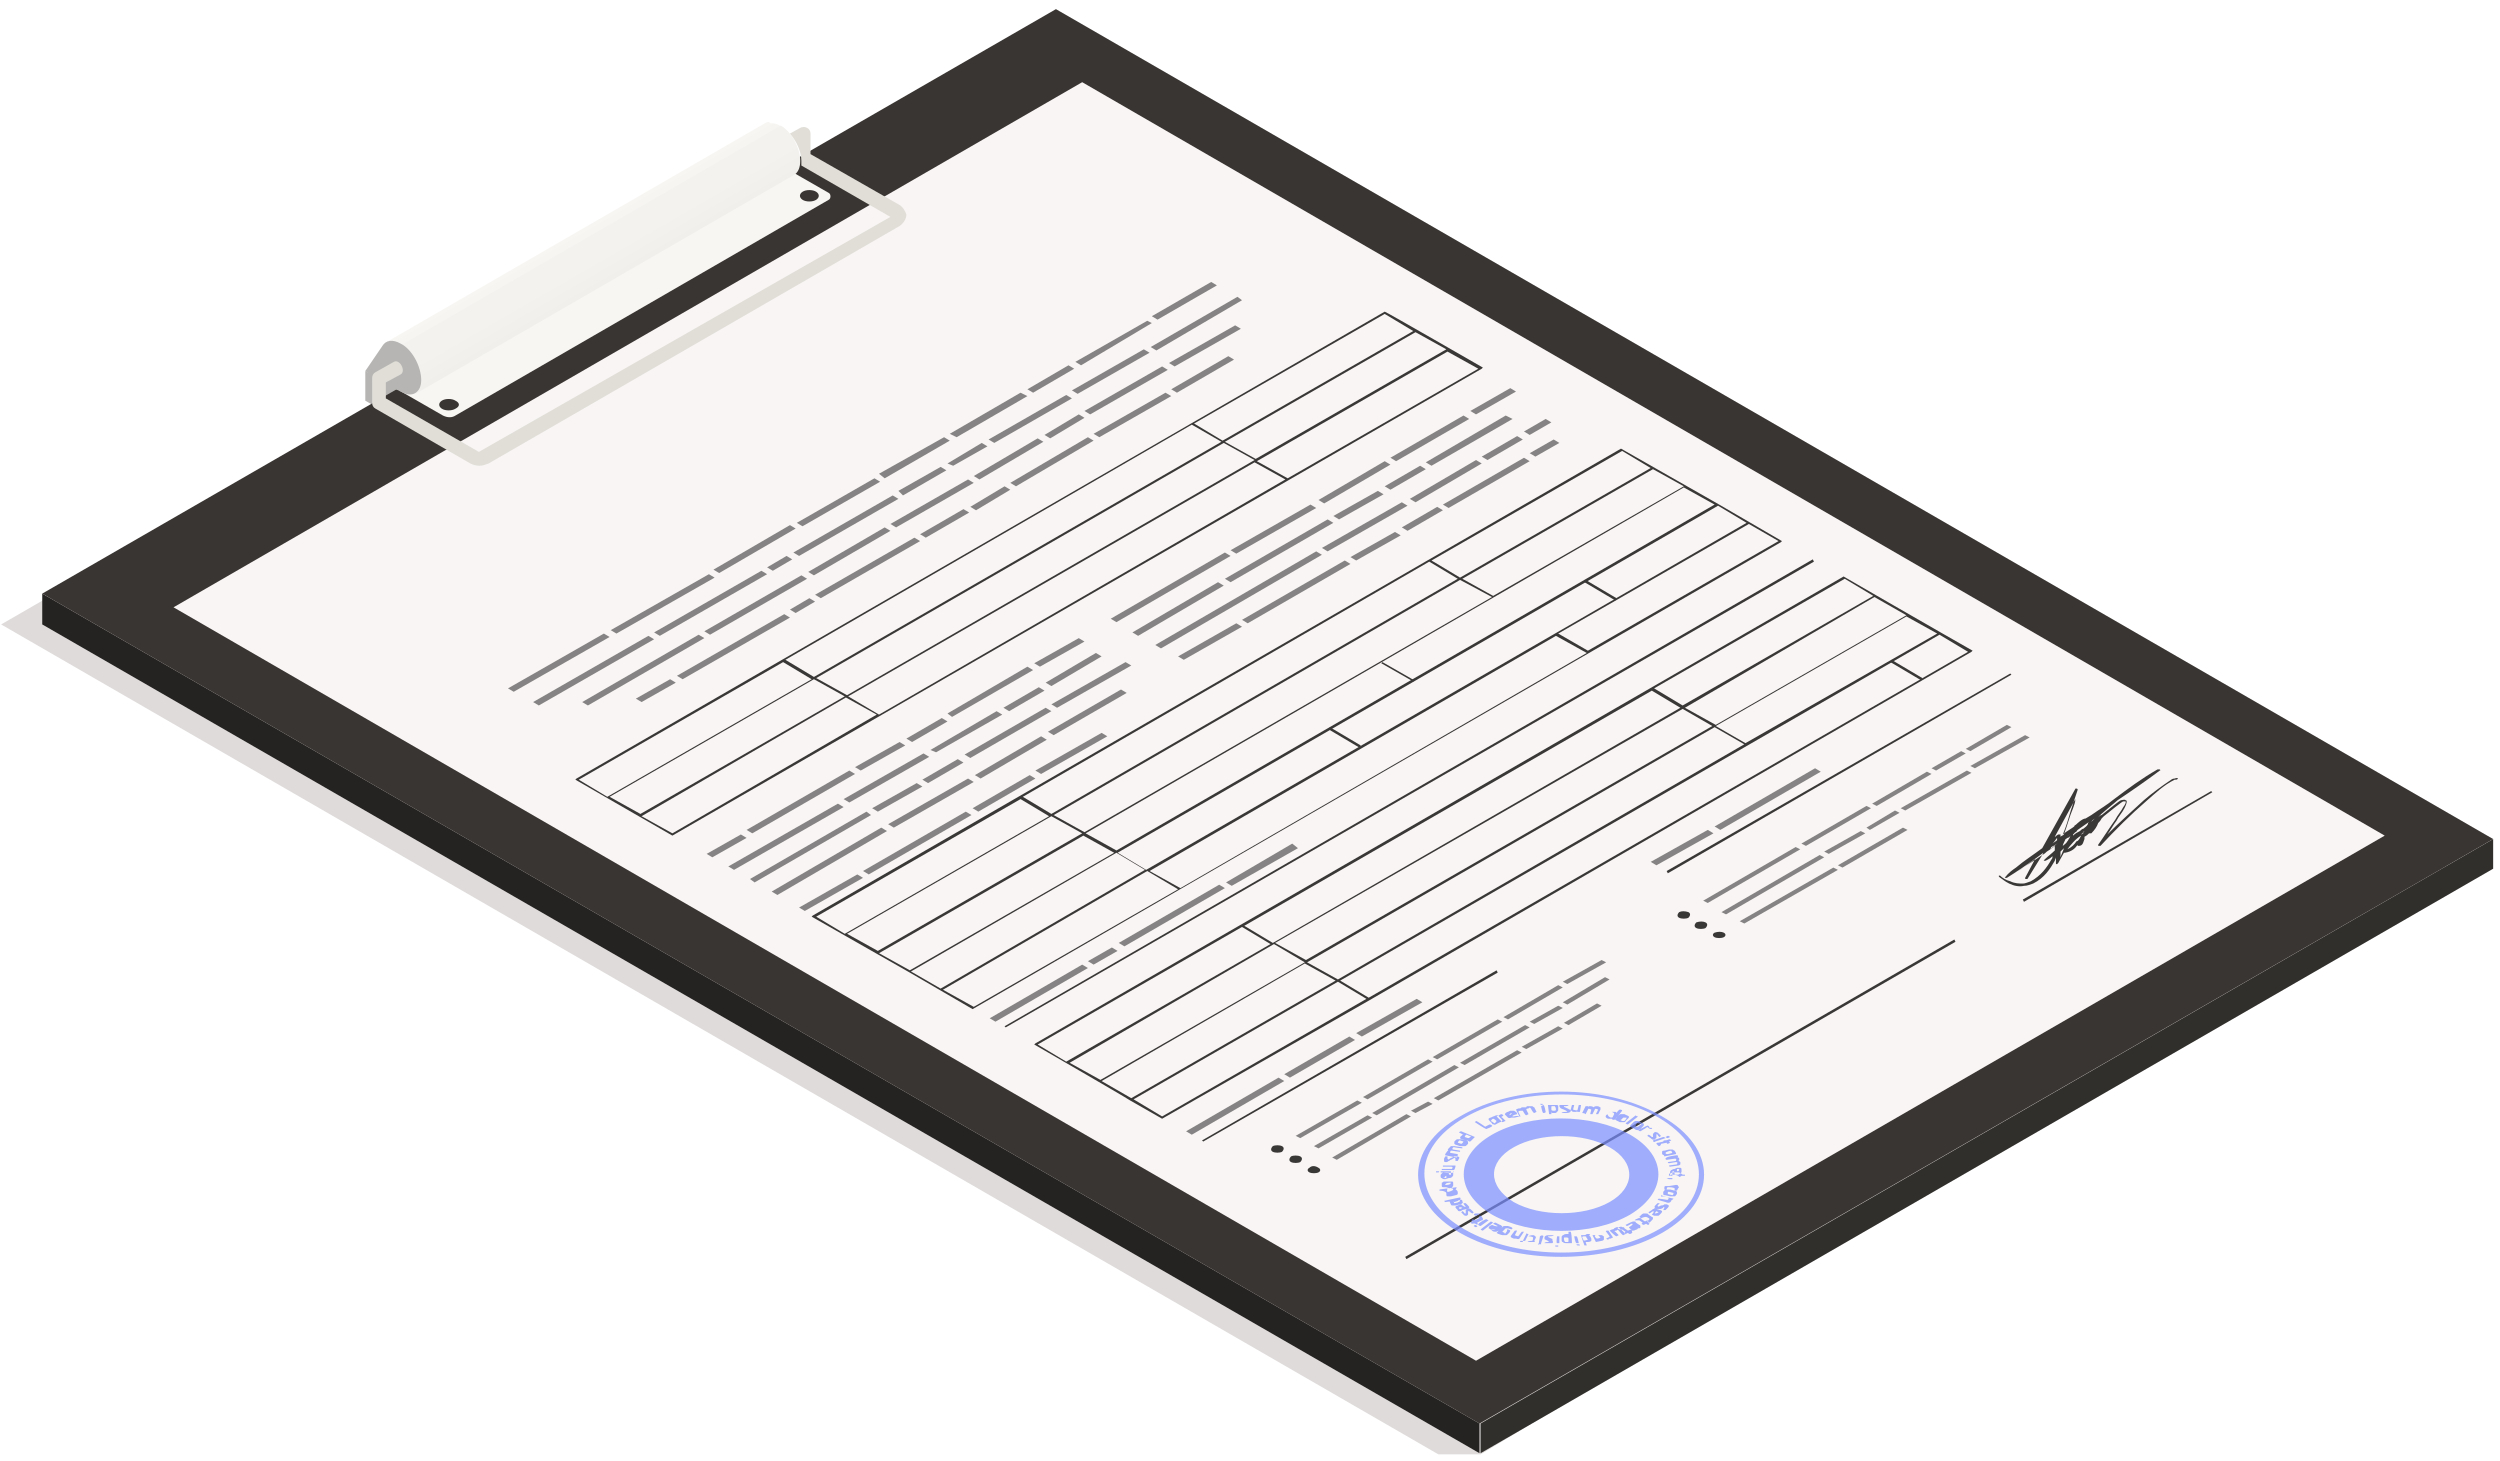 <?xml version="1.0" encoding="utf-8"?>
<!-- Generator: Adobe Illustrator 23.0.4, SVG Export Plug-In . SVG Version: 6.00 Build 0)  -->
<svg version="1.1" id="Слой_1" xmlns="http://www.w3.org/2000/svg" xmlns:xlink="http://www.w3.org/1999/xlink" x="0px" y="0px"
	 viewBox="0 0 219 128" style="enable-background:new 0 0 219 128;" xml:space="preserve">
<style type="text/css">
	.st0{opacity:0.4;fill:#ADA6A3;enable-background:new    ;}
	.st1{fill:#B6B5B3;}
	.st2{fill:#937A6A;}
	.st3{fill:#252321;}
	.st4{fill:#312F2C;}
	.st5{fill:#393532;}
	.st6{fill:#F7F6F3;}
	.st7{fill:url(#SVGID_1_);}
	.st8{fill:#F3F2EF;}
	.st9{fill:#F8F5F4;}
	.st10{fill:#E0DED7;}
	.st11{fill-rule:evenodd;clip-rule:evenodd;fill:#3A3737;}
	.st12{opacity:0.6;fill-rule:evenodd;clip-rule:evenodd;fill:#3A3737;enable-background:new    ;}
	.st13{fill:#3A3737;}
	.st14{opacity:0.6;fill:#3A3737;enable-background:new    ;}
	.st15{opacity:0.698;fill-rule:evenodd;clip-rule:evenodd;fill:#788EFF;enable-background:new    ;}
</style>
<g>
	<g>
		<path class="st0" d="M126,127.4L0.1,54.7L88.8,3.5l125.9,72.7l-85,51.2L126,127.4z"/>
		<path class="st1" d="M37.2,38.1l-5.2-3v-2.6l5.2,3V38.1z"/>
		<path class="st2" d="M70.9,18.6L37.2,38.1v-2.6L70.9,16V18.6z"/>
		<path class="st3" d="M129.6,127.3L3.7,54.7V52l125.9,72.7V127.3z"/>
		<path class="st4" d="M218.4,76.1l-88.7,51.2v-2.6l88.7-51.2V76.1z"/>
		<path class="st5" d="M129.6,124.7L3.7,52L92.5,0.8l125.9,72.7L129.6,124.7z"/>
		<path class="st6" d="M38.8,36.4L32,32.5L65.8,13l6.8,3.9c0.2,0.1,0.2,0.5,0,0.6L39.9,36.4C39.6,36.6,39.2,36.6,38.8,36.4z"/>
		
			<linearGradient id="SVGID_1_" gradientUnits="userSpaceOnUse" x1="51.059" y1="110.021" x2="53.637" y2="105.555" gradientTransform="matrix(1 0 0 -1 0 130)">
			<stop  offset="0" style="stop-color:#F7F6F3"/>
			<stop  offset="1" style="stop-color:#F0EFEC"/>
		</linearGradient>
		<path class="st7" d="M67,10.8L33.8,30c0.3-0.2,0.8-0.2,1.3,0.1c1,0.6,1.8,2,1.8,3.2c0,0.6-0.2,1-0.5,1.2l33.2-19.2
			c0.3-0.2,0.5-0.6,0.5-1.2c0-1.2-0.8-2.6-1.8-3.1c-0.3-0.2-0.6-0.2-0.8-0.2C67.3,10.6,67.2,10.7,67,10.8z"/>
		<path class="st8" d="M68.4,11L35.2,30.2c0.5,0.3,0.9,0.8,1.2,1.3l33.2-19.2C69.3,11.8,68.9,11.3,68.4,11z"/>
		<path class="st5" d="M39.9,35.1c-0.3-0.2-0.9-0.2-1.2,0c-0.3,0.2-0.3,0.5,0,0.7c0.3,0.2,0.9,0.2,1.2,0
			C40.3,35.6,40.3,35.3,39.9,35.1z M71.5,16.8c-0.3-0.2-0.9-0.2-1.2,0c-0.3,0.2-0.3,0.5,0,0.7c0.3,0.2,0.9,0.2,1.2,0
			C71.8,17.3,71.8,17,71.5,16.8z"/>
		<path class="st1" d="M35.1,30.1c-0.7-0.4-1.3-0.3-1.6,0.2L32,32.5l1.2,1l1.7,0.7c0.1,0,0.1,0.1,0.2,0.1c1,0.6,1.8,0.1,1.8-1
			C36.9,32.1,36.1,30.6,35.1,30.1z"/>
		<path class="st9" d="M208.9,73.2l-79.6,46L15.2,53.2l79.6-46L208.9,73.2z"/>
		<path class="st10" d="M78.7,17.9L71,13.5v-1.8c0-0.2-0.1-0.4-0.3-0.5c-0.2-0.1-0.4-0.1-0.6,0l-0.9,0.5c0.6,0.7,1,1.6,1,2.4
			c0,0.1,0,0.2,0,0.4l7.8,4.5L42.1,39.5c-0.1,0.1-0.2,0.1-0.3,0l-8-4.6v-1.4l1.3-0.7c0.5-0.3-0.1-1.4-0.6-1.1l-1.6,0.9
			c-0.2,0.1-0.3,0.3-0.3,0.5v2.2c0,0.2,0.1,0.4,0.3,0.5l8.3,4.8c0.2,0.1,0.5,0.2,0.8,0.2s0.5-0.1,0.8-0.2l36-20.8
			c0.3-0.2,0.6-0.6,0.6-1C79.3,18.5,79.1,18.1,78.7,17.9z"/>
		<path class="st11" d="M58.9,73.2c0,0-8.5-4.9-8.5-4.9l0.1-0.1l70.8-40.9c0.1,0,8.6,4.9,8.6,4.9l-0.1,0.1L58.9,73.2z M50.7,68.3
			l2.5,1.5l17.9-10.3l-2.5-1.5L50.7,68.3z M123.8,29l-2.5-1.5l-16.7,9.6l2.5,1.5L123.8,29z M68.8,57.8l2.5,1.5L107,38.7l-2.6-1.5
			L68.8,57.8z M58.9,73l17.9-10.4l-2.7-1.5L56.2,71.5L58.9,73z M71.3,59.5L53.4,69.8l2.7,1.5L74,61L71.3,59.5z M129.5,32.3l-2.7-1.5
			l-16.7,9.6l2.7,1.5L129.5,32.3z M124,29.1l-16.7,9.6l2.7,1.5l16.7-9.6L124,29.1z M71.5,59.4l2.7,1.5l35.7-20.6l-2.7-1.5L71.5,59.4
			z M77,62.6L112.6,42l-2.7-1.5L74.3,61L77,62.6z"/>
		<path class="st11" d="M79.7,85.2c0,0-8.6-4.9-8.6-4.9l0.1-0.1l70.8-40.9c0,0,8.6,4.9,8.6,4.9l0,0l5.5,3.2l-0.1,0.1l-16.8,9.7l0,0
			l0,0L85.2,88.4C85.2,88.4,82.1,86.6,79.7,85.2L79.7,85.2z M97.9,74.7l2.5,1.5L153,45.8l-2.5-1.5L97.9,74.7z M136.5,55.5l2.6,1.5
			l16.7-9.6l-2.6-1.5L136.5,55.5z M136.3,55.7l-35.6,20.6l2.7,1.5l35.6-20.6L136.3,55.7z M100.5,76.3L82.6,86.7l2.7,1.5l17.9-10.3
			L100.5,76.3z M100.3,76.2l-2.5-1.5L79.8,85.1l2.6,1.5L100.3,76.2z M71.5,80.3l2.5,1.5l17.9-10.3l-2.5-1.5L71.5,80.3z M144.6,41
			l-2.5-1.5l-16.7,9.6l2.5,1.5L144.6,41z M89.6,69.8l2.5,1.5l35.6-20.6l-2.5-1.5L89.6,69.8z M97.6,74.7l-2.7-1.5L77,83.5l2.7,1.5
			L97.6,74.7z M92.1,71.5L74.2,81.8l2.7,1.5L94.8,73L92.1,71.5z M150.2,44.2l-2.7-1.5L95.1,73l2.7,1.5L150.2,44.2z M144.8,41.1
			l-16.7,9.6l2.7,1.5l16.7-9.6L144.8,41.1z M127.9,50.8L92.3,71.4l2.7,1.5l35.7-20.6L127.9,50.8z"/>
		<path class="st11" d="M90.6,91.5l0.1-0.1l70.8-40.9c0,0,7.6,4.4,8.5,4.9l2.8,1.6l-0.1,0.1L120,87.6l0,0l0,0L101.8,98
			c0,0-2.8-1.6-2.8-1.6l0,0C98.4,96,90.6,91.5,90.6,91.5z M90.9,91.5l2.5,1.5l17.9-10.3l-2.5-1.5L90.9,91.5z M164.1,52.2l-2.5-1.5
			l-16.7,9.6l2.5,1.5L164.1,52.2z M109,81.1l2.5,1.5L147.2,62l-2.5-1.5L109,81.1z M99.1,96.2l17.9-10.3l-2.7-1.5L96.5,94.7
			L99.1,96.2z M111.6,82.7L93.7,93.1l2.7,1.5l17.9-10.3L111.6,82.7z M169.7,55.5l-2.7-1.5l-16.7,9.6l2.6,1.5L169.7,55.5z
			 M164.2,52.3L147.6,62l2.7,1.5l16.7-9.6L164.2,52.3z M111.7,82.6l2.7,1.5L150,63.6l-2.6-1.5L111.7,82.6z M117.2,85.8l35.6-20.6
			l-2.6-1.5l-35.7,20.6L117.2,85.8z M101.8,97.8l17.9-10.3l-2.5-1.5L99.3,96.3L101.8,97.8z M172.4,57.1l-2.5-1.5l-52.5,30.3l2.5,1.5
			L172.4,57.1z"/>
		<path class="st12" d="M100.9,28.3L94.7,32l-0.5-0.3l6.3-3.6L100.9,28.3z M54,55.5l-0.5-0.3l8.6-4.9l0.5,0.3L54,55.5z M62.2,55.6
			l-0.5-0.3l8.5-4.9l0.5,0.3L62.2,55.6z M57.8,55.7l-0.5-0.3l9.4-5.4l0.5,0.3L57.8,55.7z M106.6,25l-5.2,3l-0.5-0.3l5.2-3L106.6,25z
			 M57.3,56l-10.1,5.8l-0.5-0.3l10.1-5.8L57.3,56z M61.7,55.9l-10.2,5.9l-0.5-0.3l10.2-5.9L61.7,55.9z M59.2,59.8l-3,1.7l-0.5-0.3
			l3-1.7L59.2,59.8z M102.4,31.8l5.8-3.3l0.5,0.3l-5.8,3.3L102.4,31.8z M102.6,34.7l-6.3,3.6L95.8,38l6.3-3.6L102.6,34.7z
			 M101.8,32.1l0.5,0.3l-6.8,3.9L95,36L101.8,32.1z M53.4,55.8L45,60.6l-0.5-0.3l8.4-4.8L53.4,55.8z M70,48.7l-0.5-0.3l8.7-5
			l0.5,0.3L70,48.7z M93.6,32l0.5,0.3l-3.6,2.1L90,34.1L93.6,32z M80.6,47.4l-8.7,5l-0.5-0.3l8.7-5L80.6,47.4z M69.7,53.7l-0.5-0.3
			l1.7-1l0.5,0.3L69.7,53.7z M108.8,26.3l-7.5,4.4l-0.5-0.3l7.6-4.4L108.8,26.3z M102.6,34.1l5-2.9l0.5,0.3l-5,2.9L102.6,34.1z
			 M94.5,36.3l0.5,0.3l-3,1.8l-0.5-0.3L94.5,36.3z M95.3,38.3l0.5,0.3L89,42.6l-0.5-0.3L95.3,38.3z M59.8,59.5l-0.5-0.3l9.4-5.4
			l0.5,0.3L59.8,59.5z M63,50.2l-0.5-0.3l6.7-3.9l0.5,0.3L63,50.2z M90,34.7l-6.2,3.6L83.2,38l6.2-3.6L90,34.7z M100.7,30.9
			l-6.3,3.6l-0.5-0.3l6.3-3.6L100.7,30.9z M67.7,50l-0.5-0.3l1.7-1l0.5,0.3L67.7,50z M71.3,50.4l-0.5-0.3l6.7-3.9l0.5,0.3L71.3,50.4
			z M93.9,34.9l-6.8,3.9l-0.5-0.3l6.8-3.9L93.9,34.9z M88.5,42.9l-3,1.8l-0.5-0.3l3-1.8L88.5,42.9z M85.3,42.3l-6.8,3.9L78,45.9
			l6.8-3.9L85.3,42.3z M84.4,44.6l0.5,0.3l-3.8,2.2l-0.5-0.3L84.4,44.6z M90.9,38.4l0.5,0.3L85.8,42l-0.5-0.3L90.9,38.4z M86,38.8
			l0.5,0.3l-3,1.7L83,40.6L86,38.8z M82.4,40.9l0.5,0.3l-3.8,2.2L78.7,43L82.4,40.9z M70.3,46.1l-0.5-0.3l6.8-3.9l0.5,0.3L70.3,46.1
			z M82.7,38.3l0.5,0.3l-5.7,3.3L77,41.5L82.7,38.3z"/>
		<path class="st12" d="M136.6,38.8l-2.1,1.2l-0.5-0.3l2.1-1.2L136.6,38.8z M135.4,36.7l0.5,0.3l-1.9,1.1l-0.5-0.3L135.4,36.7z
			 M107.8,51l-0.5-0.3l9-5.2l0.5,0.3L107.8,51z M132.3,34l0.5,0.3l-3.5,2l-0.5-0.3L132.3,34z M118.3,49.4l-9,5.2l-0.5-0.3l9-5.2
			L118.3,49.4z M103.7,57.8l-0.5-0.3l5.1-2.9l0.5,0.3L103.7,57.8z M132.9,38.2l0.5,0.3l-3.1,1.8l-0.5-0.3L132.9,38.2z M133.5,40.1
			l0.5,0.3l-7.1,4.1l-0.5-0.3L133.5,40.1z M97.8,54.5l-0.5-0.3l10-5.8l0.5,0.3L97.8,54.5z M128.7,36.7l-6.4,3.7l-0.5-0.3l6.4-3.7
			L128.7,36.7z M99.7,55.7l-0.5-0.3l7.5-4.4l0.5,0.3L99.7,55.7z M101.7,56.8l-0.5-0.3l14.1-8.2l0.5,0.3L101.7,56.8z M132.5,36.7
			l-7.1,4.1l-0.5-0.3l7-4.1L132.5,36.7z M126.4,44.7l-3.1,1.8l-0.5-0.3l3.1-1.8L126.4,44.7z M123.3,44.3l-7,4l-0.5-0.3l7-4
			L123.3,44.3z M122.2,46.6l0.5,0.3l-3.9,2.2l-0.5-0.3L122.2,46.6z M129.3,40.3l0.5,0.3l-5.8,3.4l-0.5-0.3L129.3,40.3z M124.4,40.8
			l0.5,0.3l-3.1,1.8l-0.5-0.3L124.4,40.8z M120.7,43l0.5,0.3l-3.9,2.2l-0.5-0.3L120.7,43z M108.3,48.5l-0.5-0.3l7-4l0.5,0.3
			L108.3,48.5z M121.3,40.4l0.5,0.3l-5.8,3.4l-0.5-0.3L121.3,40.4z M65.4,72.7l9-5.2l0.5,0.3l-9,5.2L65.4,72.7z M74.9,67.2l3.9-2.2
			l0.5,0.3l-3.9,2.2L74.9,67.2z M79.4,64.7l3.1-1.8l0.5,0.3l-3.1,1.8L79.4,64.7z M83,62.5l7-4.1l0.5,0.3l-7.1,4.1L83,62.5z
			 M94.5,55.9l0.5,0.3l-3.9,2.2l-0.5-0.3L94.5,55.9z M61.9,74.8l3-1.7l0.5,0.3l-3,1.7L61.9,74.8z M76.3,71.4l-10.2,5.9L65.7,77
			l10.2-5.9L76.3,71.4z M91.6,59.8l4.4-2.6l0.5,0.3l-4.4,2.6L91.6,59.8z M64.3,76.2l-0.5-0.3l9.6-5.5l0.5,0.3L64.3,76.2z M81.5,65.7
			l5.8-3.4l0.5,0.3L82,65.9L81.5,65.7z M73.9,70l7-4l0.5,0.3l-7,4L73.9,70z M68.1,78.4l-0.5-0.3l9.6-5.6l0.5,0.3L68.1,78.4z
			 M98.7,60.7l-6.4,3.7l-0.5-0.3l6.4-3.7L98.7,60.7z M98.6,58l0.5,0.3L92.6,62l-0.5-0.3L98.6,58z M87.9,62l3.1-1.8l0.5,0.3l-3.1,1.8
			L87.9,62z M76.9,71.1l-0.5-0.3l3.9-2.2l0.5,0.3L76.9,71.1z M80.8,68.3l3.1-1.8l0.5,0.3l-3.1,1.8L80.8,68.3z M78.3,72.5l-0.5-0.3
			l7-4l0.5,0.3L78.3,72.5z M91.2,64.5l0.5,0.3l-5.8,3.4l-0.5-0.3L91.2,64.5z M84.5,66.1l7.1-4.1l0.5,0.3L85,66.4L84.5,66.1z"/>
		<path class="st12" d="M159.8,75.1l-8.6,5l-0.4-0.2l8.6-5L159.8,75.1z M172.2,65.6l3.6-2.1l0.4,0.2l-3.6,2.1L172.2,65.6z
			 M149.6,79.1l-0.4-0.2l8.1-4.7l0.4,0.2L149.6,79.1z M164,70.4l4.8-2.8l0.4,0.2l-4.8,2.8L164,70.4z M157.8,73.9l5.7-3.3l0.4,0.2
			l-5.7,3.3L157.8,73.9z M152.8,80.9l-0.4-0.2l8.2-4.7l0.4,0.2L152.8,80.9z M177.4,64.4l0.4,0.2l-4.8,2.7l-0.4-0.2L177.4,64.4z
			 M169.2,67.3l2.6-1.5l0.4,0.2l-2.6,1.5L169.2,67.3z M160.2,74.8l-0.4-0.2l3.2-1.8l0.4,0.2L160.2,74.8z M163.5,72.5L166,71l0.4,0.2
			l-2.6,1.5L163.5,72.5z M161.4,76l-0.4-0.2l5.7-3.3l0.4,0.2L161.4,76z M166.5,70.8l5.8-3.3l0.4,0.2l-5.8,3.3L166.5,70.8z
			 M120.6,97.7l-0.4-0.2l7.2-4.2l0.4,0.2L120.6,97.7z M113.9,99.7l-0.4-0.2l5.4-3.1l0.4,0.2L113.9,99.7z M124,97.5l-0.4-0.2l1.5-0.8
			l0.4,0.2L124,97.5z M120.2,97.9l-4.7,2.7l-0.4-0.2l4.7-2.7L120.2,97.9z M123.6,97.8l-6.5,3.8l-0.4-0.2l6.5-3.8L123.6,97.8z
			 M133.3,92.2l-7.3,4.2l-0.4-0.2l7.3-4.2L133.3,92.2z M136.9,87.8l3.7-2.2l0.4,0.2l-3.7,2.2L136.9,87.8z M137,89.6l2.9-1.7l0.4,0.2
			l-2.9,1.7L137,89.6z M136.9,90.1l-3.2,1.8l-0.4-0.2l3.2-1.8L136.9,90.1z M136.9,86.5l-4.8,2.8l-0.4-0.2l4.8-2.8L136.9,86.5z
			 M131.2,89.3l0.4,0.2l-5.7,3.3l-0.4-0.2L131.2,89.3z M136.5,88.1l0.4,0.2l-2.5,1.4l-0.4-0.2L136.5,88.1z M136.9,86l3.4-1.9
			l0.4,0.2l-3.4,1.9L136.9,86z M133.6,89.8L134,90l-5.7,3.3l-0.4-0.2L133.6,89.8z M119.8,96.3l-0.4-0.2l5.7-3.3l0.4,0.2L119.8,96.3z
			"/>
		<path class="st13" d="M123.8,59.7l-2.8-1.6l0.1-0.1l2.8,1.6L123.8,59.7z M141.5,52.6l-2.7-1.6l0.1-0.2l2.7,1.6L141.5,52.6z
			 M119.1,65.5l-2.7-1.6l0.1-0.2l2.7,1.6L119.1,65.5z M168.3,59.6l-2.7-1.6l0.1-0.2l2.7,1.6L168.3,59.6z M88.1,90L88,89.9L158.8,49
			l0.1,0.2L88.1,90z M105.4,100l-0.1-0.1L131.1,85l0.1,0.2L105.4,100z M123.2,110.3l-0.1-0.2l48.1-27.8l0.1,0.2L123.2,110.3z"/>
		<path class="st11" d="M115.5,102.3c0.2,0.1,0.2,0.3,0,0.4c-0.2,0.1-0.6,0.1-0.8,0c-0.2-0.1-0.2-0.3,0-0.4
			C114.9,102.1,115.2,102.1,115.5,102.3z M113.9,101.3c0.2,0.1,0.2,0.3,0,0.5c-0.2,0.1-0.6,0.1-0.8,0c-0.2-0.1-0.2-0.3,0-0.5
			C113.3,101.2,113.7,101.2,113.9,101.3z M112.3,100.4c0.2,0.1,0.2,0.3,0,0.5c-0.2,0.1-0.6,0.1-0.8,0c-0.2-0.1-0.2-0.3,0-0.5
			C111.7,100.3,112.1,100.3,112.3,100.4z M151,81.7c0.2,0.1,0.2,0.3,0,0.4c-0.2,0.1-0.6,0.1-0.8,0c-0.2-0.1-0.2-0.3,0-0.4
			C150.5,81.6,150.8,81.6,151,81.7z M149.4,80.8c0.2,0.1,0.2,0.3,0,0.5c-0.2,0.1-0.6,0.1-0.8,0c-0.2-0.1-0.2-0.3,0-0.5
			C148.9,80.7,149.2,80.7,149.4,80.8z M147.9,79.9c0.2,0.1,0.2,0.3,0,0.5c-0.2,0.1-0.6,0.1-0.8,0c-0.2-0.1-0.2-0.3,0-0.5
			C147.3,79.8,147.6,79.8,147.9,79.9z M146.1,76.5l-0.1-0.2L176.1,59l0.1,0.1L146.1,76.5z M177.3,79l-0.1-0.2l16.5-9.5l0.1,0.1
			L177.3,79z"/>
		<path class="st14" d="M84.6,71.1l-9,5.2l0.5,0.3l9-5.2L84.6,71.1z M75.6,76.9l-0.5-0.3L70,79.5l0.5,0.3L75.6,76.9z M96.5,64.2
			l-5.8,3.3l0.5,0.3l5.8-3.3L96.5,64.2z M85.2,70.8l0.5,0.3l5-2.9l-0.5-0.3L85.2,70.8z M97.4,83l-2.1,1.2l0.5,0.3l2.1-1.2L97.4,83z
			 M95.3,84.8l-0.5-0.3l-8.1,4.7l0.5,0.3L95.3,84.8z M113.2,73.9l-5.8,3.4l0.5,0.3l5.8-3.3L113.2,73.9z M98,82.6l0.5,0.3l8.8-5.1
			l-0.5-0.3L98,82.6z M118.2,90.8l-5.7,3.3l0.5,0.3l5.7-3.3L118.2,90.8z M112.5,94.7l-0.5-0.3l-8.1,4.7l0.5,0.3L112.5,94.7z
			 M118.8,90.5l0.5,0.3l5.3-3l-0.5-0.3L118.8,90.5z M159,67.3l-8.8,5.1l0.5,0.3l8.8-5.1L159,67.3z M150.1,73l-0.5-0.3l-5,2.8
			l0.5,0.3L150.1,73z"/>
		<path class="st11" d="M190.8,68.2C190.8,68.2,190.8,68.2,190.8,68.2c-0.1,0.1-0.1,0.1-0.3,0.1c-1,0.5-1.7,1.2-2.4,1.8
			c-1.5,1.3-2.8,2.6-4.1,4c0,0-0.1,0-0.1,0c-0.1,0-0.1,0-0.1-0.1c0.5-0.7,1-1.5,1.5-2.2c0.2-0.4,0.5-0.7,0.7-1.1
			c0.3-0.4,0.2-0.5,0.2-0.5c0,0,0,0-0.2,0c-0.1,0-1.2,0.9-1.7,1.3c-0.1,0.1-0.1,0.1-0.2,0.2c-0.1,0.2-0.2,0.3-0.3,0.4
			c-0.1,0.3-0.3,0.6-0.6,0.9c0,0-0.1,0-0.2,0c-0.1,0.1-0.2,0.2-0.4,0.3c0,0,0,0.1,0,0.2c-0.1,0.2-0.1,0.6-0.5,0.6
			c-0.1,0-0.1,0-0.1,0c0,0,0-0.1,0-0.1c-0.2,0.3-0.5,0.6-1.1,0.7c0,0-0.1,0-0.1,0l-0.5,0.9c0,0-0.1,0.1-0.1,0.1
			c-0.1,0-0.1,0-0.1-0.1v-0.5c0,0.1-0.1,0.2-0.1,0.3c-0.4,0.7-0.9,1.5-1.9,2c-0.3,0.1-0.5,0.2-0.8,0.2c-0.4,0.1-0.9,0-1.3-0.2
			c-0.4-0.2-0.6-0.4-0.9-0.6c0,0,0-0.1,0-0.1c0,0,0.1,0,0.1,0c0.2,0.2,0.5,0.4,0.9,0.5c0.4,0.2,0.8,0.2,1.1,0.2
			c0.2,0,0.4-0.1,0.7-0.2c0.9-0.5,1.4-1.2,1.8-1.9c0.1-0.1,0.1-0.2,0.1-0.3c-0.2,0.2-0.4,0.3-0.6,0.4c0,0-0.1,0-0.1,0
			c-0.1,0-0.1,0,0-0.1c0.3-0.3,0.6-0.5,0.9-0.8l0-0.4c-0.2,0.2-0.4,0.3-0.7,0.5c-0.1,0.1-0.2,0.2-0.4,0.3l-1.3,2.1c0,0-0.1,0-0.1,0
			c-0.1,0-0.1,0-0.1-0.1l0.9-1.7c-0.8,0.6-1.7,1.2-2.5,1.7c0,0-0.1,0-0.1,0c-0.1,0-0.1-0.1,0-0.1c0.2-0.3,0.6-0.6,0.9-0.8
			c0.7-0.6,1.5-1.1,2.3-1.7l2.9-5.2c0,0,0.1-0.1,0.1,0c0.1,0,0.1,0,0.1,0.1c-0.2,0.6-0.4,1.2-0.6,1.8c-0.2,0.7-0.4,1.4-0.7,2.1
			c0.2-0.2,0.9-0.6,1-0.7c0-0.1,0.1-0.1,0.2-0.2c0,0,0.5-0.5,0.8-0.5c0.2-0.1,0.3-0.2,0.5-0.3c0.7-0.5,1.4-0.9,2-1.4
			c1.2-0.9,2.4-1.8,3.8-2.6c0,0,0.1,0,0.2,0c0,0,0.1,0.1,0,0.1c-1.2,0.9-2.5,1.8-3.7,2.6c-0.2,0.2-1.5,1.2-1.7,1.5
			c0.1-0.1,0.2-0.2,0.3-0.2c0.5-0.4,1.6-1.3,1.7-1.3c0.1,0,0.3-0.1,0.4,0c0.1,0,0.2,0.1-0.1,0.7c-0.2,0.4-0.5,0.7-0.7,1.1
			c-0.3,0.4-0.5,0.8-0.8,1.2c1-1,2.1-2,3.2-3c0.7-0.6,1.5-1.2,2.4-1.8c0,0,0.1-0.1,0.3-0.1C190.7,68.1,190.8,68.2,190.8,68.2z
			 M182.9,72.2c0-0.1,0-0.1,0.1-0.2c-0.3,0.2-0.7,0.5-1,0.7c-0.1,0.1-0.1,0.2-0.2,0.2l-0.1,0.1l-0.1,0.1l0,0.1
			c0.2-0.2,0.4-0.3,0.6-0.4c0.1-0.1,0.2-0.2,0.3-0.2C182.6,72.5,182.8,72.4,182.9,72.2z M182.6,72.8l-0.2,0.2c0,0-0.1,0.1-0.1,0.1
			c0.1,0,0.1-0.1,0.2-0.1C182.5,72.9,182.5,72.8,182.6,72.8z M182.3,73.2c-0.5,0.3-0.9,0.8-1.2,1.2c0.4-0.2,0.6-0.4,0.8-0.7
			C182.1,73.7,182.3,73.2,182.3,73.2z M180.5,74C180.5,74,180.5,73.9,180.5,74L180.5,74z M180.8,74.3c-0.1,0.1-0.2,0.2-0.3,0.3
			l0,0.5C180.5,75,180.8,74.4,180.8,74.3z M180.3,73.8c-0.2,0.2-0.4,0.3-0.6,0.4l-0.1,0.2C179.7,74.3,180,74.1,180.3,73.8z
			 M179.8,73.9c0.1-0.1,0.3-0.2,0.4-0.3l0-0.2C180.1,73.5,180,73.7,179.8,73.9L179.8,73.9z M180,73.3c0.1,0,0.1-0.1,0.3-0.2
			c0,0,0.1,0,0.2,0v0.2c0.1-0.1,0.2-0.1,0.3-0.2c0.3-0.8,0.5-1.6,0.8-2.3c0.1-0.3,0.2-0.5,0.2-0.8L180,73.3z M180.7,73.6
			C180.7,73.6,180.7,73.5,180.7,73.6c0,0-0.1,0-0.2,0.1C180.5,73.7,180.6,73.6,180.7,73.6z M180.7,74.1c0.1-0.1,0.3-0.2,0.4-0.4
			c0.1-0.1,0.1-0.2,0.2-0.3c0-0.1,0.1-0.2,0.1-0.2c-0.1,0.1-0.2,0.2-0.3,0.2c-0.1,0.1-0.2,0.1-0.2,0.2
			C180.8,73.8,180.7,74,180.7,74.1z M181,73.3c0.2-0.1,0.4-0.3,0.5-0.4C181.3,73.1,181.2,73.2,181,73.3z M179,74.7
			c-0.7,0.5-1.3,1-1.9,1.4c-0.1,0.1-0.2,0.1-0.3,0.2c0.7-0.5,1.4-0.9,2.1-1.4L179,74.7z M183.5,71.7c-0.1,0.1-0.2,0.1-0.3,0.3
			C183.3,71.9,183.4,71.8,183.5,71.7z"/>
		<path class="st15" d="M145.6,97.8c4.9,2.8,4.9,7.4,0,10.2c-4.9,2.8-12.8,2.8-17.7,0c-4.9-2.8-4.9-7.4,0-10.2
			C132.8,94.9,140.7,94.9,145.6,97.8z M145.3,97.9c-4.7-2.7-12.3-2.7-17,0c-4.7,2.7-4.7,7.1,0,9.8c4.7,2.7,12.3,2.7,17,0
			C150,105.1,150,100.7,145.3,97.9z M127.9,100.4l-0.3-0.1c-0.1,0-0.2-0.1-0.2-0.1c0-0.1,0-0.1,0-0.2l0.1-0.1
			c0.1-0.1,0.1-0.1,0.2-0.1c0.1,0,0.2,0,0.3,0l0.4,0.1c0.1,0,0.2,0.1,0.2,0.1c0,0,0,0.1,0,0.2l-0.1,0.1c-0.1,0.1-0.1,0.1-0.2,0.1
			C128.1,100.4,128,100.4,127.9,100.4z M130.7,99.4c3.3-1.9,8.7-1.9,12.1,0c3.3,1.9,3.3,5,0,7c-3.3,1.9-8.7,1.9-12.1,0
			C127.4,104.4,127.4,101.3,130.7,99.4z M127.6,101.4l-1-0.2c0,0,0-0.1,0-0.1c0.2-0.3,0.2-0.3,0.3-0.3c-0.1,0-0.1-0.1,0-0.2
			c0.1-0.1,0.1-0.1,0.2-0.2c0.1,0,0.2,0,0.3,0l0.7,0.1c0,0,0,0.1,0,0.1c-0.1,0-0.7-0.1-0.7-0.1c0,0-0.1,0-0.1,0
			c-0.1,0.1-0.1,0.2,0,0.2l0.6,0.1c0,0,0,0.1,0,0.1c-0.1,0-0.7-0.1-0.7-0.1c0,0-0.1,0-0.1,0c-0.1,0.1-0.1,0.2,0,0.2l0.6,0.1
			C127.7,101.2,127.7,101.3,127.6,101.4C127.7,101.4,127.6,101.4,127.6,101.4z M126.7,101.8c-0.1,0-0.2,0-0.2-0.1c0,0,0-0.1,0-0.2
			l0.1-0.2c0.1,0,0.2,0,0.2,0c0,0,0,0.2,0,0.2c0.1,0.1,0.1,0.1,0.2,0l0.2-0.1c0.1,0,0.1-0.1,0.2-0.1c0,0,0.1,0,0.2,0
			c0.2,0,0.3,0.1,0.2,0.2l-0.1,0.2c-0.1,0-0.2,0-0.2,0c0,0,0-0.2,0-0.2c-0.1-0.1-0.1-0.1-0.2,0l-0.2,0.1c-0.1,0-0.1,0.1-0.2,0.1
			C126.8,101.8,126.7,101.8,126.7,101.8z M127,102.5l-0.7,0c0,0,0-0.1,0-0.1c0.1,0,0.8,0,0.8,0c0.1,0,0.1,0,0.1,0
			c0.1-0.2,0-0.2-0.1-0.2l-0.7,0c0,0,0-0.1,0-0.1c0.1,0,1.1,0,1.1,0c0,0,0,0.1,0,0.1c-0.1,0.3-0.1,0.3-0.2,0.3
			S127.1,102.5,127,102.5z M126.2,102.7l0-0.1c0.1,0,1.1,0,1.1,0c0.1,0,0,0.1,0,0.1C127.3,102.8,126.2,102.7,126.2,102.7
			C126.2,102.7,126.2,102.7,126.2,102.7z M126,102.7h-0.2c0,0,0-0.1,0-0.1c0,0,0.2,0,0.2,0C126.1,102.6,126.1,102.7,126,102.7
			C126.1,102.7,126,102.7,126,102.7z M126.6,103.3c-0.1,0-0.2,0-0.3-0.1c-0.1,0-0.1-0.1-0.1-0.2c0-0.1,0-0.1,0.1-0.2
			s0.2-0.1,0.3-0.1c0,0,0.3,0,0.3,0c0,0,0,0.3,0.2,0.2c0,0,0-0.2,0-0.3c0,0,0.1,0,0.2,0l0,0.3c0,0.1,0,0.1-0.1,0.2s-0.2,0.1-0.3,0.1
			L126.6,103.3z M126.5,103.2C126.5,103.2,126.5,103.2,126.5,103.2c0.1,0,0.2,0,0.2,0c0,0,0-0.2,0-0.2
			C126.7,103,126.6,103,126.5,103.2C126.4,103.1,126.5,103.1,126.5,103.2z M126.7,104c-0.1,0-0.2,0-0.3,0s-0.1-0.1-0.1-0.1l0-0.1
			c0-0.1,0-0.1,0-0.2c0.1,0,0.1-0.1,0.2-0.1l0.4,0c0.1,0,0.2,0,0.3,0c0.1,0,0.1,0.1,0.1,0.2l0,0.1c0,0.1,0,0.1-0.1,0.2
			c0,0.1-0.1,0.1-0.2,0.1L126.7,104z M126.6,103.8c0,0,0.1,0,0.1,0c0,0,0.4,0,0.4-0.2c0,0-0.1,0-0.1,0
			C127,103.6,126.6,103.6,126.6,103.8C126.6,103.8,126.6,103.8,126.6,103.8z M126.1,104.3c0,0,0-0.1,0-0.1c0,0,1.4-0.2,1.5-0.2
			c0,0,0,0.1-0.1,0.2c0,0,0.1,0,0.2,0.2c0,0.1,0,0.1,0,0.2c0,0-0.1,0.1-0.2,0.1l-0.4,0.1c-0.1,0-0.2,0-0.3,0c-0.1,0-0.1-0.1-0.1-0.3
			C126.6,104.3,126.1,104.3,126.1,104.3z M126.8,104.4c0,0,0.1,0,0.1,0c0,0,0.4-0.1,0.4-0.2c0-0.1-0.1-0.1-0.2-0.1l-0.3,0
			C126.8,104.2,126.7,104.3,126.8,104.4z M126.6,105.3c0,0-0.1-0.1-0.1-0.1c0,0,1.3-0.3,1.4-0.3c0,0,0.1,0.1,0,0.2c0,0,0.1,0,0.1,0
			c0,0,0.1,0,0.1,0.1c0,0.1,0.1,0.1,0,0.2c0,0-0.1,0.1-0.2,0.1l-0.4,0.1c-0.1,0-0.2,0-0.3,0c-0.1,0-0.1-0.1-0.2-0.3
			C127.1,105.2,126.7,105.3,126.6,105.3z M127.4,105.4C127.4,105.4,127.5,105.4,127.4,105.4c0.1,0,0.5-0.1,0.5-0.2
			c0-0.1-0.1-0.1-0.2,0l-0.3,0.1C127.3,105.2,127.3,105.2,127.4,105.4C127.4,105.3,127.4,105.4,127.4,105.4z M127.9,106.1
			c-0.1,0-0.2,0-0.2-0.1l-0.1-0.1c-0.1-0.1-0.1-0.1-0.1-0.2c0,0,0.1-0.1,0.2-0.1c0,0,0.2-0.1,0.3-0.1c0,0,0.3,0.3,0.4,0.2
			c0,0-0.2-0.2-0.2-0.3c0,0,0.1,0,0.2,0l0.2,0.2c0.1,0.1,0.1,0.1,0.1,0.2c0,0-0.1,0.1-0.2,0.1l-0.4,0.1
			C128,106.1,127.9,106.1,127.9,106.1z M127.9,105.9c0,0,0.1,0,0.2-0.1c0,0-0.2-0.1-0.3,0C127.8,105.8,127.8,105.9,127.9,105.9z
			 M128.4,106.5c-0.1,0-0.1,0-0.2-0.1l-0.2-0.2c0,0,0.1-0.1,0.1-0.1c0.1,0,0.2,0.2,0.2,0.2c0.1,0,0.1,0,0.1,0c0-0.1,0-0.2,0-0.2
			c0,0,0-0.1,0-0.1c0,0,0.1-0.1,0.1-0.1c0.2-0.1,0.3,0,0.4,0.1l0.2,0.2c0,0-0.1,0.1-0.1,0.1c-0.1,0-0.3-0.2-0.3-0.2c0,0-0.1,0-0.1,0
			c0,0.1,0,0.2,0,0.2c0,0,0,0.1,0,0.1c0,0-0.1,0.1-0.1,0.1C128.6,106.5,128.5,106.5,128.4,106.5z M129.4,106.3l0.3,0
			c0,0-0.4,0.2-0.4,0.2c-0.1,0-0.2-0.1-0.2-0.1c0,0,0.1-0.1,0.1-0.1C129.3,106.3,129.4,106.3,129.4,106.3z M129,107.2
			c-0.1,0-0.2-0.1-0.2-0.1c0,0,0.2-0.1,0.2-0.1c0,0-0.1-0.1-0.1-0.1c0,0,0.1-0.1,0.1-0.1c0.1,0,0.2,0.1,0.2,0.1c0,0,0.4-0.2,0.4-0.2
			c-0.1-0.2,0.1-0.2,0.1-0.2c0.1,0,0.1,0.1,0.1,0.1c0.1,0.1,0.1,0.1,0.1,0.2s0,0.1-0.1,0.1l-0.4,0.2c0.1,0.1,0,0.2,0,0.2
			C129.2,107.1,129,107.2,129,107.2z M130.2,106.8c0,0,0.2,0.1,0.2,0.1c0,0-0.7,0.5-0.7,0.5c-0.1,0-0.2-0.1-0.2-0.1
			C129.4,107.2,130.1,106.8,130.2,106.8C130.1,106.8,130.2,106.8,130.2,106.8z M129.3,107.5c-0.1,0-0.2-0.1-0.2-0.1
			c0,0,0.1-0.1,0.1-0.1c0.1,0,0.2,0.1,0.2,0.1C129.5,107.4,129.3,107.5,129.3,107.5z M130.8,107.1l-0.9,0.7c-0.1,0-0.2-0.1-0.2-0.1
			c0,0,0.9-0.7,0.9-0.7C130.6,107,130.8,107.1,130.8,107.1C130.8,107.1,130.8,107.1,130.8,107.1z M131,107.9c-0.1,0-0.2,0-0.3-0.1
			l-0.1-0.1c-0.1,0-0.1-0.1-0.2-0.1c0,0,0-0.1,0.1-0.2c0,0,0.2-0.1,0.2-0.1c0,0,0.4,0.2,0.5,0.1c0,0-0.4-0.2-0.4-0.2
			c0,0,0.1-0.1,0.2-0.1l0.4,0.2c0.1,0,0.1,0.1,0.2,0.1c0,0,0,0.1-0.1,0.2l-0.2,0.2C131.1,107.9,131.1,107.9,131,107.9z M131,107.7
			c0,0-0.2-0.1-0.4,0C130.7,107.7,130.7,107.7,131,107.7z M132.1,108.1c-0.1,0.1-0.1,0.1-0.2,0.1c-0.1,0-0.2,0-0.3,0
			c0,0-0.4-0.1-0.5-0.2l0.5-0.5c0.1-0.1,0.1-0.1,0.2-0.1c0.1,0,0.2,0,0.3,0c0,0,0.4,0.1,0.4,0.2c0,0-0.1,0.1-0.1,0.1l-0.3-0.1
			c0,0-0.1,0-0.2,0c0,0-0.1,0.1-0.1,0.1c0,0,0.1,0,0.1,0c0,0,0.1,0,0.2,0c0.1,0,0.2,0.1,0.2,0.1c0,0,0,0.1-0.1,0.2L132.1,108.1z
			 M131.9,108c0,0,0.2-0.2,0.1-0.3c-0.1,0-0.2,0-0.2,0c0,0-0.2,0.2-0.2,0.2l0.2,0.1C131.8,108.1,131.8,108.1,131.9,108
			C131.8,108.1,131.9,108.1,131.9,108z M132.8,108.5c0,0-0.1,0-0.2,0c-0.3-0.1-0.3-0.2-0.2-0.3l0.3-0.4c0.1,0,0.2,0,0.2,0
			c0,0-0.2,0.4-0.2,0.4c0.2,0.1,0.3,0.1,0.3,0.1l0.3-0.4c0.1,0,0.2,0,0.2,0c0,0-0.4,0.6-0.4,0.6C133,108.6,132.8,108.5,132.8,108.5
			C132.8,108.5,132.8,108.5,132.8,108.5z M133.9,108.1l-0.3,0.6c-0.1,0-0.2,0-0.2,0c0,0,0.3-0.6,0.3-0.6
			C133.6,108,133.8,108.1,133.9,108.1C133.9,108.1,133.9,108.1,133.9,108.1z M133.2,108.7l0.2,0c0,0,0,0.1,0,0.1c-0.1,0-0.2,0-0.2,0
			C133.1,108.8,133.2,108.7,133.2,108.7C133.2,108.7,133.2,108.7,133.2,108.7z M134.4,108.8c-0.1,0-0.2,0-0.3,0l-0.3,0
			c0.1-0.1,0.3-0.1,0.3-0.1c0,0,0.1,0,0.1,0c0.1,0,0.1-0.3,0.1-0.3c-0.1-0.1-0.4-0.1-0.4-0.1c0.1-0.1,0.4-0.1,0.4-0.1
			c0.1,0,0.2,0.1,0.2,0.1c0,0,0.1,0.1,0,0.2l-0.1,0.2C134.5,108.7,134.5,108.7,134.4,108.8z M134.8,108.9l0.2,0c0,0,0,0.1,0,0.1
			c-0.1,0-0.2,0-0.2,0C134.7,109.1,134.7,109,134.8,108.9C134.7,108.9,134.8,108.9,134.8,108.9z M135.2,108.3l-0.2,0.6
			c0,0-0.2,0-0.2,0c0,0,0.1-0.6,0.1-0.6C135,108.2,135.2,108.2,135.2,108.3C135.2,108.2,135.2,108.3,135.2,108.3z M136,108.9
			c-0.1,0-0.1,0-0.3,0l-0.4,0c0-0.1,0.3-0.1,0.3-0.1c0.1,0,0.1,0,0.1,0c0,0,0,0-0.1-0.1l-0.2-0.1c-0.1,0-0.1-0.1-0.1-0.1
			c0,0,0-0.1,0-0.1c0-0.1,0.1-0.2,0.4-0.2l0.4,0c0,0.1-0.4,0.1-0.4,0.1c-0.1,0-0.1,0-0.1,0c0,0,0,0.1,0.1,0.1l0.2,0.1
			c0.1,0,0.1,0.1,0.1,0.1c0,0,0,0.1,0,0.1C136.1,108.8,136,108.9,136,108.9z M136.6,108.3l0,0.6c0,0-0.2,0-0.2,0c-0.1,0,0-0.6,0-0.6
			C136.3,108.3,136.5,108.3,136.6,108.3C136.6,108.3,136.6,108.3,136.6,108.3z M136.3,109.1h0.2c0,0,0,0.1,0,0.1c-0.1,0-0.2,0-0.2,0
			C136.2,109.2,136.2,109.1,136.3,109.1C136.2,109.1,136.3,109.1,136.3,109.1z M137.7,108.9c0,0-0.2,0-0.3,0c0,0-0.1,0-0.2,0
			c-0.1,0-0.2,0-0.3-0.1c-0.1,0-0.1-0.1-0.1-0.2l0-0.2c0-0.1,0-0.1,0.1-0.2c0.1,0,0.1-0.1,0.3-0.1c0.1,0,0.1,0,0.1,0
			c0,0,0.1,0,0.1,0c0,0,0-0.2,0-0.2c0,0,0.2,0,0.2,0C137.7,108.2,137.7,108.9,137.7,108.9z M137.4,108.7l0-0.2
			c0-0.1-0.1-0.1-0.3-0.1c-0.1,0-0.1,0-0.1,0.1c0,0,0,0.2,0.1,0.3c0,0,0.1,0,0.2,0C137.4,108.8,137.4,108.8,137.4,108.7z M138.3,109
			c0.1,0,0.1,0.1,0.1,0.1c0,0-0.2,0-0.2,0c-0.1,0-0.1-0.1-0.1-0.1C138.1,109,138.3,109,138.3,109z M137.9,108.3l0.2,0
			c0.1,0,0.2,0.6,0.2,0.6c0,0-0.2,0-0.2,0C138,108.9,137.9,108.3,137.9,108.3C137.9,108.3,137.9,108.3,137.9,108.3z M139.3,108.3
			l0.1,0.2c0,0.1,0,0.1,0,0.2c0,0-0.1,0.1-0.3,0.1c-0.1,0-0.1,0-0.1,0c0,0-0.1,0-0.1,0c0,0,0.1,0.3,0.1,0.3c0,0-0.2,0-0.2,0
			c0,0-0.3-0.8-0.3-0.9c0,0,0.2,0,0.3,0c0,0,0.1,0,0.2-0.1c0.1,0,0.2,0,0.3,0C139.2,108.2,139.2,108.3,139.3,108.3z M138.9,108.3
			c0,0-0.1,0-0.2,0c-0.1,0-0.1,0.1-0.1,0.1l0.1,0.2c0,0.1,0.1,0.1,0.4,0L138.9,108.3C139,108.4,139,108.3,138.9,108.3z M140.5,108.4
			c0,0.1,0,0.1,0,0.2c0,0-0.1,0.1-0.2,0.1c0,0-0.5,0.1-0.5,0.1c0,0-0.3-0.6-0.3-0.6c0,0,0.2,0,0.3,0c0,0,0.1,0,0.2,0
			c0.1,0,0.2,0,0.3,0c0.1,0,0.1,0.1,0.2,0.1L140.5,108.4z M140,108.2c0,0-0.1,0-0.2,0c-0.1,0-0.1,0.1-0.1,0.1c0,0,0.1,0.2,0.2,0.2
			c0,0,0.2,0,0.3-0.1L140,108.2C140.1,108.2,140.1,108.2,140,108.2z M140.9,107.8l0.4,0.6c0,0-0.2,0.1-0.2,0.1c-0.2,0-0.2,0-0.2,0.1
			c-0.1,0-0.2-0.1-0.2-0.1c0,0,0.2-0.1,0.2-0.1c0.1,0,0.1-0.1,0.1-0.1l-0.3-0.4C140.6,107.8,140.8,107.8,140.9,107.8
			C140.8,107.8,140.9,107.8,140.9,107.8z M142,107.7l0.4,0.4c0,0-0.2,0.1-0.2,0.1c-0.1,0-0.4-0.4-0.4-0.4c-0.1-0.1-0.1-0.1-0.2,0
			c-0.2,0-0.2,0.1-0.1,0.1l0.3,0.3c0,0-0.2,0.1-0.2,0.1c-0.1,0-0.6-0.5-0.6-0.5c0,0,0.2-0.1,0.2-0.1c0.2,0,0.2-0.1,0.2-0.1
			c0.2-0.1,0.2-0.1,0.3-0.1C141.9,107.6,141.9,107.6,142,107.7z M142.9,107.7c0,0,0.1,0.1,0.1,0.1c-0.1,0.1,0,0.2,0,0.2
			c0,0-0.2,0.1-0.2,0.1c-0.1,0-0.2-0.1-0.2-0.1c0,0-0.2,0.1-0.2,0.1c-0.1,0-0.1-0.1-0.1-0.1c0,0,0.1-0.1,0.1-0.1
			c0,0-0.3-0.2-0.3-0.2c-0.1,0-0.2,0-0.2,0c-0.1,0-0.2-0.1-0.2-0.1c0,0,0.1-0.1,0.1-0.1c0.1,0,0.2-0.1,0.3,0c0.1,0,0.2,0,0.2,0.1
			l0.3,0.2C142.9,107.7,142.9,107.7,142.9,107.7z M143.1,107c0.1,0,0.2,0,0.2,0.1l0.3,0.2c0.1,0,0.1,0.1,0.1,0.2
			c0,0.1-0.1,0.1-0.2,0.1l-0.1,0.1c-0.1,0-0.2,0.1-0.3,0.1c-0.1,0-0.2,0-0.2-0.1c0,0-0.2-0.1-0.2-0.2c0,0,0.4-0.2,0.3-0.3
			c0,0-0.1,0-0.1,0c0,0-0.3,0.2-0.4,0.2c0,0-0.1-0.1-0.1-0.1l0.4-0.2C143,107,143.1,107,143.1,107z M143.3,107.3
			C143.3,107.3,143.1,107.4,143.3,107.3C143.4,107.3,143.4,107.3,143.3,107.3z M144.3,106.9c0,0,0.1,0.1,0.1,0.1
			c-0.1,0.1,0.1,0.2,0.1,0.2c0,0-0.1,0.1-0.1,0.1c-0.1,0-0.2-0.1-0.2-0.1c0,0-0.2,0.1-0.2,0.1c-0.1,0-0.2-0.1-0.2-0.1
			c0,0,0.1-0.1,0.1-0.1c0,0-0.3-0.2-0.3-0.2c-0.3,0-0.4,0-0.4,0c0,0,0.1-0.1,0.1-0.1c0.1,0,0.2-0.1,0.3-0.1c0.1,0,0.2,0,0.2,0.1
			l0.3,0.2C144.3,106.9,144.3,106.9,144.3,106.9z M144.4,106.4l0.3,0.2c0.1,0,0.1,0.1,0.1,0.1c0,0.1,0,0.1-0.1,0.2l-0.2,0.2
			c-0.1,0-0.2-0.1-0.2-0.1c0,0,0.2-0.2,0.2-0.2c0-0.1-0.3-0.2-0.3-0.2c-0.2,0-0.4,0.1-0.4,0.1c-0.1,0-0.2-0.1-0.2-0.1
			c0,0,0.2-0.2,0.2-0.2c0.1-0.1,0.2-0.1,0.2-0.1C144.3,106.3,144.4,106.3,144.4,106.4z M145.1,105.9l0.3,0.1c0.1,0,0.2,0.1,0.2,0.1
			c0,0,0,0.1-0.1,0.2l-0.1,0.1c-0.1,0.1-0.1,0.1-0.2,0.1c-0.1,0-0.2,0-0.3,0c0,0-0.2-0.1-0.2-0.1c0,0,0.3-0.3,0.1-0.3
			c0,0-0.3,0.2-0.3,0.2c0,0-0.1-0.1-0.1-0.1l0.3-0.2c0.1-0.1,0.1-0.1,0.2-0.1C144.9,105.8,145,105.8,145.1,105.9z M145.1,106.1
			c0,0-0.2,0.2-0.1,0.2c0,0,0.1,0,0.3-0.1C145.3,106.2,145.3,106.2,145.1,106.1z M145.8,105.5c0.1,0,0.1,0,0.2,0
			c0.1,0,0.1,0.1,0.2,0.1c0,0,0,0.1-0.1,0.2l-0.2,0.2c-0.1,0-0.2,0-0.2,0c0,0,0.1-0.2,0.1-0.2c0-0.1-0.1-0.1-0.1,0l-0.2,0.1
			c-0.1,0-0.1,0-0.2,0c-0.1,0-0.1,0-0.2,0c-0.2-0.1-0.2-0.2-0.1-0.3l0.2-0.2c0.1,0,0.2,0,0.2,0c0,0-0.2,0.2-0.2,0.2
			c0,0.1,0.1,0.1,0.1,0.1l0.2-0.1C145.6,105.6,145.7,105.6,145.8,105.5z M145.7,104.8l0.9,0.2c0,0-0.1,0.1-0.1,0.1
			c-0.1,0-0.1,0.1-0.1,0.1c-0.1,0.2-0.3,0.2-0.5,0.1l-0.7-0.2c0,0,0.1-0.1,0.1-0.1c0.1,0,0.7,0.1,0.7,0.1c0,0,0.1,0,0.1,0
			c0.1-0.1,0.1-0.2,0-0.2l-0.6-0.2C145.5,104.9,145.6,104.8,145.7,104.8C145.6,104.8,145.6,104.8,145.7,104.8z M146.7,104.3
			c0.1,0,0.2,0.1,0.2,0.1c0,0.1,0,0.1,0,0.2l-0.1,0.1c0,0.1-0.1,0.1-0.2,0.1c-0.1,0-0.2,0-0.3,0l-0.4-0.1c-0.1,0-0.2,0-0.2-0.1
			c0-0.1,0-0.1,0-0.2l0.1-0.1c0-0.1,0.1-0.1,0.2-0.1c0.1,0,0.2,0,0.3,0L146.7,104.3z M146.6,104.5l-0.4-0.1c-0.1,0-0.1,0-0.1,0.2
			l0.4,0.1C146.5,104.7,146.6,104.7,146.6,104.5C146.7,104.6,146.7,104.5,146.6,104.5z M146.8,103.8c0.1,0,0.2,0,0.2,0.1
			c0.1,0.1,0.1,0.1,0,0.2l-0.1,0.2c-0.1,0-0.2,0-0.2,0c0,0,0-0.2,0-0.2c-0.1-0.1-0.5-0.1-0.5-0.1c0,0-0.1,0-0.1,0
			c-0.1,0-0.1,0.2-0.1,0.2c-0.1,0-0.2,0-0.2,0c0,0,0-0.2,0-0.2c0-0.1,0.1-0.1,0.1-0.1c0.1,0,0.2,0,0.3,0L146.8,103.8z M146,103.2
			l0.5,0c0,0,0,0.1,0,0.1c0,0-0.2,0-0.2,0c0,0-0.1,0-0.1,0L146,103.2C146,103.2,146,103.2,146,103.2z M147.4,102.9h0.2
			c0,0,0,0.1,0,0.1c-0.1,0-0.3,0-0.3,0c-0.1,0.1-0.2,0.1-0.2,0.1c-0.1-0.2-0.6-0.2-0.6-0.2c-0.1,0-0.1,0-0.1,0
			c-0.1,0.1-0.2,0.1-0.2,0.1c0-0.2,0-0.2,0.1-0.2c0.1,0,0.1-0.1,0.3-0.1l0.5,0C147.2,102.8,147.3,102.8,147.4,102.9
			C147.4,102.9,147.4,102.9,147.4,102.9z M146.9,102.3c0.1,0,0.2,0,0.3,0c0.1,0,0.1,0.1,0.1,0.2l0,0.1c0,0.1,0,0.1-0.1,0.2
			c-0.1,0-0.1,0.1-0.2,0.1c0,0-0.3,0-0.3,0c0,0,0-0.3-0.1-0.3c-0.1,0-0.1,0-0.1,0.1c0,0,0,0.3,0,0.3c0,0-0.1,0-0.2,0l0-0.3
			c0-0.1,0-0.1,0.1-0.2c0.1,0,0.1-0.1,0.3-0.1L146.9,102.3z M147.1,102.4c0,0-0.1,0-0.1,0c0,0-0.1,0-0.1,0c0,0,0,0.2,0,0.2l0.1,0
			C147,102.6,147.1,102.6,147.1,102.4C147.1,102.5,147.1,102.4,147.1,102.4z M146.9,101.2c0.1,0,0.1,0.1,0.1,0.1
			c-0.1,0.1,0,0.1,0,0.1c0,0,0.1,0,0.1,0.1c0,0.1,0,0.2-0.1,0.2c0.1,0,0.2,0.1,0.2,0.1c0,0.1,0,0.2,0,0.2c0,0-0.1,0.1-0.2,0.1
			l-0.7,0.1c-0.1,0-0.1-0.1-0.1-0.1c0,0,0.7-0.1,0.7-0.1c0.1-0.2,0-0.2-0.1-0.2l-0.6,0.1c-0.1,0-0.1-0.1-0.1-0.1
			c0,0,0.7-0.1,0.7-0.1c0.1-0.2,0-0.2-0.1-0.2l-0.7,0.1c-0.1,0-0.1-0.1-0.1-0.1C145.9,101.3,146.9,101.2,146.9,101.2z M146.2,100.7
			c0.1,0,0.2,0,0.3,0c0.1,0,0.1,0.1,0.2,0.1c0,0,0.2,0.3,0.1,0.3c0,0-1,0.2-1,0.2c0,0-0.1-0.1,0-0.1c0,0-0.1,0-0.2-0.1
			c0-0.1,0-0.1,0-0.2c0-0.1,0.1-0.1,0.2-0.1L146.2,100.7z M146.4,100.8C146.4,100.8,146.4,100.8,146.4,100.8c-0.1,0-0.5,0.1-0.5,0.2
			c0,0.1,0.1,0.1,0.2,0.1c0,0,0.4-0.1,0.4-0.1L146.4,100.8C146.5,100.8,146.5,100.8,146.4,100.8z M146.2,99.8c0.1,0,0.2,0.1,0.2,0.1
			c0,0-0.2,0.1-0.2,0.1c0,0,0.1,0.1,0.1,0.1c0,0-0.2,0.1-0.2,0.1c-0.1,0-0.1-0.1-0.1-0.1c0,0-0.5,0.1-0.5,0.1c0,0.2-0.2,0.2-0.2,0.2
			c-0.2-0.2-0.2-0.2-0.2-0.2c0-0.1,0.1-0.1,0.2-0.1l0.4-0.1c0-0.1,0.1-0.1,0.1-0.1C146.1,99.9,146.2,99.8,146.2,99.8z M144.8,99.9
			l0.9-0.3c0.1,0,0.2,0.1,0.2,0.1c0,0-0.9,0.3-0.9,0.3C144.9,100.1,144.8,100,144.8,99.9C144.8,100,144.8,99.9,144.8,99.9z
			 M146.1,99.5c0.1,0,0.2,0.1,0.2,0.1c0,0-0.2,0.1-0.2,0.1c-0.1,0-0.2-0.1-0.2-0.1C145.9,99.6,146.1,99.5,146.1,99.5z M144.3,99.5
			c0,0,0.1-0.1,0.1-0.1c0.1,0,0.3,0.2,0.3,0.2c0,0,0.1,0,0.1,0c0-0.1,0-0.2,0-0.2c0,0,0-0.1,0-0.1c0,0,0.1,0,0.1-0.1
			c0.1,0,0.2-0.1,0.2,0c0.1,0,0.1,0,0.2,0.1l0.2,0.2c0,0-0.1,0.1-0.1,0.1c-0.1,0-0.2-0.2-0.2-0.2c0,0-0.1-0.1-0.1,0
			c0,0.1,0,0.2,0,0.2c0,0.1,0,0.1,0,0.1c0,0-0.1,0-0.1,0.1c-0.2,0.1-0.3,0-0.4-0.1L144.3,99.5z M144.5,98.8c0,0,0.1,0,0.1,0
			c0,0,0.1,0,0.1,0c0.1,0.1-0.1,0.1-0.1,0.1c-0.1,0-0.2-0.1-0.2-0.1c-0.1-0.1-0.1-0.1-0.2,0l-0.5,0.3c-0.1,0-0.2-0.1-0.2-0.1
			c0,0,0.8-0.4,0.8-0.4C144.4,98.6,144.5,98.7,144.5,98.8C144.5,98.8,144.5,98.8,144.5,98.8z M143.7,98.3l0.2,0.1
			c0.1,0,0.1,0.1,0.1,0.1c0,0.1,0,0.1-0.1,0.2l-0.2,0.2c-0.1,0.1-0.1,0.1-0.2,0.1c-0.1,0-0.2,0-0.3-0.1l-0.2-0.1
			c-0.1,0-0.1-0.1-0.2-0.1c0-0.1,0-0.1,0.1-0.2l0.2-0.2c0.1-0.1,0.2-0.1,0.2-0.1C143.5,98.2,143.6,98.2,143.7,98.3z M143.4,98.4
			c0,0-0.2,0.2-0.1,0.3c0,0,0.1,0,0.2,0c0,0,0.2-0.2,0.3-0.2C143.7,98.4,143.7,98.4,143.4,98.4z M143.5,97.8c0,0-0.9,0.7-0.9,0.7
			c-0.1,0-0.2-0.1-0.2-0.1c0,0,0.9-0.7,0.9-0.7C143.3,97.8,143.5,97.8,143.5,97.8z M142.2,98.3c-0.1,0-0.2,0-0.3,0l-0.2-0.1
			c-0.1,0-0.1-0.1-0.2-0.1c0-0.1,0-0.1,0.1-0.2l0.2-0.2c0.1-0.1,0.1-0.1,0.2-0.1c0.1,0,0.2,0,0.3,0l0.2,0.1c0.1,0,0.1,0.1,0.2,0.1
			c0,0.1,0,0.1-0.1,0.2l-0.2,0.2C142.4,98.3,142.3,98.3,142.2,98.3z M142.1,98.2c0,0,0.1,0,0.2,0c0,0,0.2-0.2,0.2-0.3l-0.1,0
			c0,0-0.1,0-0.2,0c0,0-0.2,0.2-0.2,0.2C141.9,98.1,141.9,98.1,142.1,98.2z M140.7,97.7l0.2-0.2c0.1-0.1,0.1-0.1,0.2-0.1
			c0.1,0,0.2,0,0.4,0c0,0,0.1,0,0.1,0.1c0,0,0.2-0.3,0.3-0.3c0,0,0.2,0,0.2,0.1c0,0-0.6,0.8-0.7,0.8c0,0-0.2,0-0.2-0.1
			c0,0-0.1,0-0.1,0c-0.1,0-0.1,0-0.2,0c-0.1,0-0.2-0.1-0.2-0.1C140.6,97.8,140.7,97.7,140.7,97.7z M141.1,97.9c0.1,0,0.2,0,0.2-0.1
			l0.1-0.2c0-0.1,0-0.1-0.2-0.2c0,0-0.1,0-0.2,0l-0.2,0.2C140.9,97.8,140.9,97.8,141.1,97.9z M138.6,97.5l0.3-0.6c0.1,0,0.2,0,0.2,0
			c0.1,0.1,0.1,0,0.1,0c0,0,0.1,0,0.1,0c0.2,0,0.3,0.1,0.3,0.1c0.1-0.1,0.2-0.1,0.3-0.1c0.2,0,0.2,0.1,0.3,0.1c0,0,0,0.1,0,0.2
			l-0.2,0.4c-0.1,0-0.2,0-0.2,0c0,0,0.2-0.4,0.2-0.4c-0.2-0.1-0.3-0.1-0.3,0l-0.2,0.4c-0.1,0-0.2,0-0.2,0c0,0,0.1-0.4,0.1-0.4
			c-0.2-0.1-0.3-0.1-0.3,0l-0.2,0.4C138.8,97.5,138.6,97.5,138.6,97.5C138.6,97.5,138.6,97.5,138.6,97.5z M137.6,97.2l0.1-0.4
			c0.1,0,0.2,0,0.2,0c0,0-0.1,0.4-0.1,0.4c0.3,0.1,0.4,0.1,0.4,0l0.1-0.4c0,0,0.2,0,0.2,0c0,0-0.1,0.6-0.1,0.6c-0.1,0-0.2,0-0.2,0
			c-0.1-0.1-0.1,0-0.1,0c0,0-0.1,0-0.1,0c-0.2,0-0.3,0-0.3-0.1C137.6,97.3,137.6,97.3,137.6,97.2z M136.6,96.9c0-0.1,0-0.1,0.1-0.1
			c0.1,0,0.1,0,0.3,0h0.4c0,0.1-0.3,0.1-0.3,0.1c-0.1,0-0.1,0-0.1,0c0,0,0,0.1,0.1,0.1l0.2,0.1c0.1,0,0.1,0.1,0.2,0.1
			c0,0,0.1,0,0.1,0.1c0,0.1-0.1,0.2-0.4,0.2l-0.4,0c0-0.1,0.4-0.1,0.4-0.1c0.1,0,0.1,0,0.1,0c0,0,0,0-0.1-0.1l-0.2-0.1
			C136.7,97.1,136.7,97.1,136.6,96.9C136.6,97,136.6,97,136.6,96.9z M135.6,96.8c0,0,0.2,0,0.3,0c0,0,0.1,0,0.2,0c0.1,0,0.2,0,0.3,0
			c0.1,0,0.1,0.1,0.1,0.2l0,0.2c0,0.1,0,0.1-0.1,0.2s-0.1,0.1-0.3,0.1c-0.1,0-0.1,0-0.1,0c0,0-0.1,0-0.1-0.1c0,0,0,0.2,0,0.2
			c0,0-0.2,0-0.2,0C135.7,97.6,135.6,96.8,135.6,96.8z M135.9,97l0,0.2c0,0.1,0.1,0.1,0.3,0.1c0,0,0.1,0,0.1-0.1c0,0,0-0.2-0.1-0.3
			c0,0-0.1,0-0.2,0C135.9,96.9,135.9,96.9,135.9,97z M135.2,97.5c-0.1,0-0.2-0.6-0.2-0.6c0,0,0.2-0.1,0.2-0.1c0.1,0,0.2,0.6,0.2,0.6
			C135.4,97.5,135.2,97.5,135.2,97.5z M135,96.8c0,0-0.1-0.1-0.1-0.1c0,0,0.2,0,0.2,0c0.1,0,0.1,0.1,0.1,0.1
			C135.2,96.7,135,96.8,135,96.8z M133.1,97.8l-0.3-0.6c0,0,0.2-0.1,0.2-0.1c0.2,0,0.2,0,0.3-0.1c0.2,0,0.3,0,0.4,0
			c0-0.1,0.1-0.1,0.2-0.1c0.2,0,0.3,0,0.3,0c0.1,0,0.1,0.1,0.2,0.1l0.2,0.4c0,0-0.2,0.1-0.2,0.1c-0.1,0-0.3-0.4-0.3-0.4
			c-0.1-0.1-0.1-0.1-0.2,0c-0.2,0-0.2,0.1-0.2,0.1l0.2,0.4c0,0-0.2,0.1-0.2,0.1c-0.1,0-0.3-0.4-0.3-0.4c-0.1,0-0.1,0-0.2,0
			c-0.2,0-0.2,0.1-0.2,0.1l0.2,0.4C133.4,97.8,133.2,97.8,133.1,97.8C133.2,97.8,133.2,97.8,133.1,97.8z M132.1,97.9l-0.2-0.2
			c-0.1-0.1-0.1-0.1,0-0.2c0,0,0.1-0.1,0.2-0.1l0.2-0.1c0.1,0,0.2,0,0.3,0c0.1,0,0.1,0.1,0.2,0.1c0,0,0.1,0.1,0.1,0.2
			c0,0-0.5,0.1-0.4,0.2c0,0,0.1,0,0.1,0c0,0,0.4-0.1,0.5,0l-0.4,0.1c-0.1,0-0.2,0-0.3,0C132.2,98,132.1,97.9,132.1,97.9z
			 M132.2,97.7c0,0,0.3-0.1,0.2-0.2C132.4,97.5,132.3,97.5,132.2,97.7C132.1,97.6,132.2,97.7,132.2,97.7z M131.6,98.3l-0.5-0.5
			c0,0,0.2-0.1,0.2-0.1c0.2-0.1,0.2-0.1,0.2-0.1c0.1,0,0.2,0.1,0.2,0.1c0,0-0.1,0.1-0.1,0.1c-0.1,0-0.1,0.1,0,0.1l0.3,0.3
			C131.8,98.2,131.7,98.3,131.6,98.3C131.6,98.3,131.6,98.3,131.6,98.3z M130.9,98.5c-0.1,0-0.2,0-0.2-0.1l-0.2-0.2
			c-0.1-0.1-0.1-0.1-0.1-0.2c0,0,0.1-0.1,0.2-0.1l0.2-0.1c0.1,0,0.2-0.1,0.3-0.1c0.1,0,0.2,0,0.2,0.1l0.2,0.2
			c0.1,0.1,0.1,0.1,0.1,0.2c0,0-0.1,0.1-0.2,0.1l-0.2,0.1C131,98.5,130.9,98.6,130.9,98.5z M130.9,98.4c0,0,0.1,0,0.2-0.2
			c0,0-0.2-0.2-0.3-0.2c0,0-0.1,0-0.2,0.2C130.6,98.2,130.8,98.3,130.9,98.4z M130.2,98.9c-0.1,0-1-0.6-1-0.6c0,0,0.1-0.1,0.1-0.1
			c0.1,0,0.8,0.5,0.8,0.5c0,0,0.4-0.2,0.4-0.2c0.1,0,0.2,0.1,0.2,0.1C130.8,98.7,130.2,98.9,130.2,98.9z M132.6,105.3
			c2.3,1.3,6.1,1.3,8.4,0c2.3-1.3,2.3-3.5,0-4.8c-2.3-1.3-6.1-1.3-8.4,0C130.3,101.8,130.3,103.9,132.6,105.3z M128.4,99.9l-0.3-0.1
			c-0.1,0-0.2-0.1-0.2-0.1c0,0,0-0.1,0.1-0.2c0,0,0.1,0,0.1-0.1c0,0,0.1,0,0.1,0c0,0-0.4-0.2-0.4-0.2c0,0,0.1-0.1,0.2-0.1
			c0,0,1.2,0.5,1.2,0.5c0,0-0.1,0.1-0.3,0.3c-0.1,0.1-0.1,0.1-0.2,0.1C128.6,99.9,128.5,99.9,128.4,99.9z M128.3,99.6l0.3,0.1
			c0,0,0.1,0,0.2-0.1c0.1-0.1,0-0.1-0.1-0.1l-0.2-0.1C128.4,99.4,128.4,99.4,128.3,99.6C128.2,99.6,128.2,99.6,128.3,99.6z
			 M127.7,100.1l0.3,0.1c0,0,0.1,0,0.2-0.2l-0.3-0.1C127.8,99.9,127.8,99.9,127.7,100.1C127.7,100.1,127.7,100.1,127.7,100.1z"/>
	</g>
</g>
</svg>
